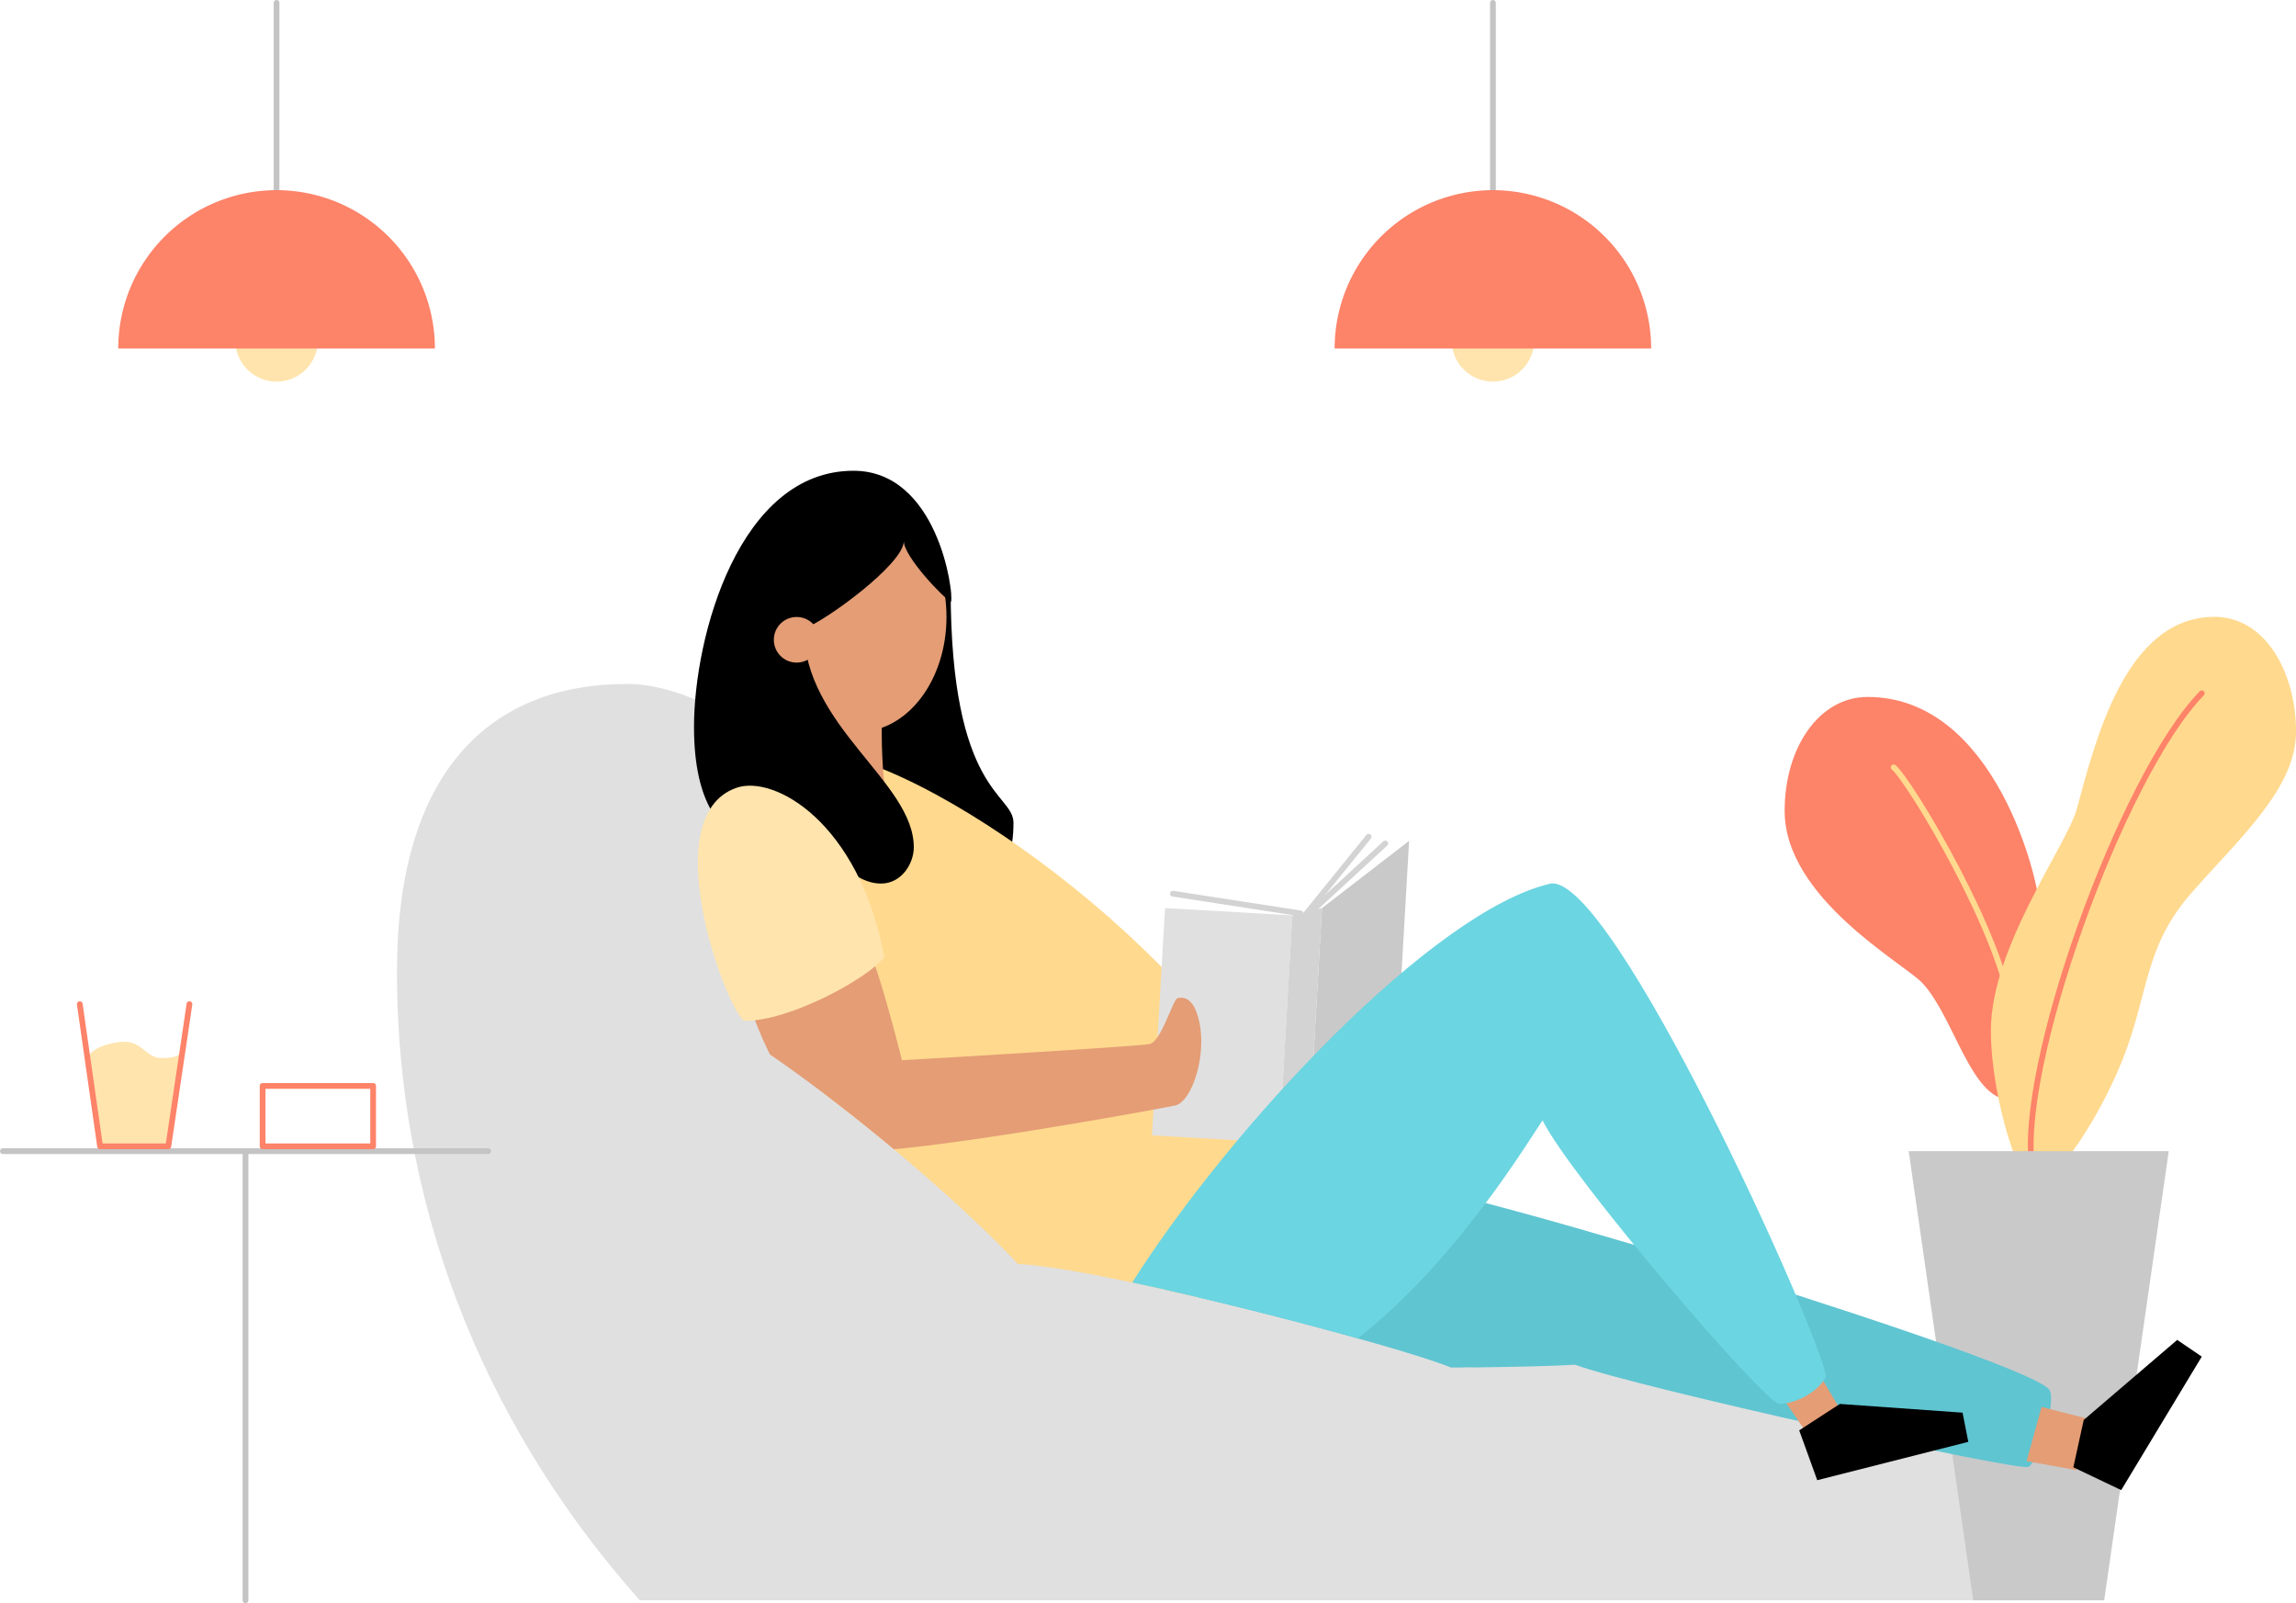 <svg xmlns="http://www.w3.org/2000/svg" viewBox="0 0 950.26 663.35"><defs><style>.cls-1{fill:#ffe4ad;}.cls-2{fill:#e0e0e0;}.cls-3{fill:#fd8369;}.cls-4{fill:#ffd98e;}.cls-11,.cls-5,.cls-6,.cls-8{fill:none;stroke-linecap:round;stroke-linejoin:round;stroke-width:2.38px;}.cls-5{stroke:#fd8369;}.cls-6{stroke:#ffd98e;}.cls-7{fill:#c9c9c9;}.cls-8{stroke:#c4c4c4;}.cls-9{fill:#5fc5d1;}.cls-10{fill:#e49d75;}.cls-11{stroke:#d3d3d3;}.cls-12{fill:#d3d3d3;}.cls-13{fill:#6bd5e1;}</style></defs><title>reading-corner-colour</title><g id="Layer_2" data-name="Layer 2"><g id="vector"><path class="cls-1" d="M66.79,437.8c-6.19,0-7.69-6.75-15.48-6.75-4.85,0-15,2.76-15,7.49h0l5.11,35.77H69.67l5.88-39.54C74.83,437,71.56,437.8,66.79,437.8Z"/><path class="cls-2" d="M835.1,662.16c12.18-18,17.26-32.31,17.26-37.95,0-55.8-188.67-115.37-378-126.31C474.33,469.83,338.91,283,259.51,283c-56.48,0-95.22,36-95.22,119,0,105.08,41.44,193.93,100.51,260.16Z"/><path class="cls-3" d="M832,455.09c7.68,0,11.74-73.59,11.74-81.71s-17.56-85-70.79-85c-20.07,0-34.33,20.94-34.33,47.12,0,36.21,49.37,63.11,57,71.26C808.77,420.77,815.75,455.09,832,455.09Z"/><path class="cls-4" d="M841.65,491.53c-4.76,0-17.66-35.7-17.66-65.2,0-34.38,31.35-76.45,35.55-91.63,7.43-26.92,19.67-79.46,57-79.46,21.2,0,33.74,23.28,33.74,47.46,0,23.28-22.7,43.43-43.12,66.57-20,22.68-17.69,41.8-28.82,69.55C866.94,467.17,848.31,491.53,841.65,491.53Z"/><path class="cls-5" d="M841.19,483.88c-6.91-40.79,36.84-162.83,70.07-197"/><path class="cls-6" d="M783.75,317.51c6.69,5.52,45.67,70.49,48.58,101.8"/><polyline class="cls-7" points="844.14 476.31 897.6 476.31 870.87 662.16 844.14 662.16 843.41 662.16 816.68 662.16 789.96 476.31 843.41 476.31"/><path d="M393.45,243.63c0,84.88,26,84.47,26,96.8,0,24.23-12.11,21.4-12.11,21.4S282.61,349.67,393.45,243.63Z"/><line class="cls-8" x1="114.46" y1="78.69" x2="114.46" y2="1.19"/><line class="cls-8" x1="617.89" y1="78.69" x2="617.89" y2="1.19"/><circle class="cls-1" cx="114.46" cy="140.8" r="17.1"/><circle class="cls-1" cx="617.89" cy="140.8" r="17.1"/><path class="cls-9" d="M848.25,575.15c-6.51-11.34-242-83.89-269.14-85-51-8.64-84.57,19.21-96.93,43.5,47.49,10.67,104,26.28,118.39,32.21l3.52,0c2-.11,4.27-.13,6.88-.06,17.91-.21,32.85-.63,40.91-1.11,24.46,9.12,183.78,44.37,187.7,42.24S851.14,580.17,848.25,575.15Z"/><path class="cls-4" d="M421.28,523c14.46.68,43.53,6.48,74.3,13.71,18.78-18.27,32.93-43.2,31.57-73-29-66.84-145-153.25-193.5-153.21-7.29,6-8.89,49.73-14.42,75.2-2,9.34,7.57,36.34,22,66.93C374.29,477.69,406,506.44,421.28,523Z"/><polygon class="cls-10" points="844.95 582.15 865.62 587.46 859.26 608.27 838.77 604.58 844.95 582.15"/><path class="cls-10" d="M365.08,297.74c-.38,4.84-.13,25.08,2.29,34.88C360.5,332.5,319.5,294.81,365.08,297.74Z"/><ellipse class="cls-10" cx="355.48" cy="255.29" rx="36.25" ry="47.5"/><path d="M353.23,194.79c-47.26,0-66,68.41-66,106,0,33.69,12.65,42.71,18.42,45.47s20.33,3.27,29.62,5.52c11.9,2.89,18.36,13.81,29.36,13.81,8.54,0,13.57-8.29,13.57-15,0-27.19-45.49-50-45.49-90.46,8.72-3,41.36-26.77,41.36-36.23,0,6.42,16.7,23.86,19.52,25.1C394.83,244.91,388,194.79,353.23,194.79Z"/><rect class="cls-2" x="479.41" y="377.19" width="52.78" height="94.23" transform="translate(25.2 -28.35) rotate(3.29)"/><polygon class="cls-7" points="577.79 441.98 541.72 469.83 547.13 375.75 583.2 347.9 577.79 441.98"/><line class="cls-11" x1="485.43" y1="369.78" x2="538.28" y2="377.94"/><line class="cls-11" x1="566.45" y1="346.22" x2="540.76" y2="377.94"/><line class="cls-11" x1="573.33" y1="349" x2="542.85" y2="377.08"/><polygon class="cls-10" points="737.35 577.71 747.51 592.64 761.95 583.74 753.38 569.3 737.35 577.71"/><path class="cls-3" d="M114.46,78.69a65.53,65.53,0,0,0-65.52,65.53H180A65.53,65.53,0,0,0,114.46,78.69Z"/><path class="cls-3" d="M617.89,78.69a65.52,65.52,0,0,0-65.52,65.53h131A65.53,65.53,0,0,0,617.89,78.69Z"/><line class="cls-8" x1="1.19" y1="476.31" x2="202.03" y2="476.31"/><line class="cls-8" x1="101.61" y1="476.31" x2="101.61" y2="662.16"/><rect class="cls-5" x="108.69" y="449.33" width="45.74" height="24.98"/><circle class="cls-10" cx="329.71" cy="264.73" r="9.44"/><polygon class="cls-12" points="541.72 469.83 529.44 472.86 534.85 378.79 547.13 375.75 541.72 469.83"/><polygon points="744.65 591.84 752.11 612.47 814.64 596.6 812.26 584.53 761.48 580.91 744.65 591.84"/><polygon points="858.11 607.13 877.92 616.57 911.26 561.33 901.09 554.42 862.41 587.54 858.11 607.13"/><path class="cls-13" d="M641.82,365.59c-48.36,11-131.93,100-173.22,165.08,29.93,6.32,66,15.43,93.35,23.1,41.61-32.38,72-84,76.5-90.16,11.36,23.13,92.08,117.3,98,117.3s15.55-4.2,19.34-11.35C752.39,549.38,667.46,361.93,641.82,365.59Z"/><path class="cls-10" d="M369.93,475.52c37.47-3.41,110.19-16.77,116.41-18.09,7.82-1.65,14.92-26.06,8.05-40.51-2.37-4.26-5-4.37-7-3.9s-6.77,18.06-11.64,19-94.89,6.32-102.5,6.66c-1-4.74-10.15-39.08-12.35-41.79S311,418.17,311,418.17a164.5,164.5,0,0,0,7.68,18.16C335.91,448.14,353.72,462,369.93,475.52Z"/><path class="cls-1" d="M304.71,326c15.64-5.54,50.83,14.15,61.31,69.95-6,8.39-39,26.73-58.17,26.46C299.47,415,271.44,337.74,304.71,326Z"/><polyline class="cls-5" points="78.41 415.5 69.67 474.31 41.42 474.31 33.02 415.5"/></g></g></svg>